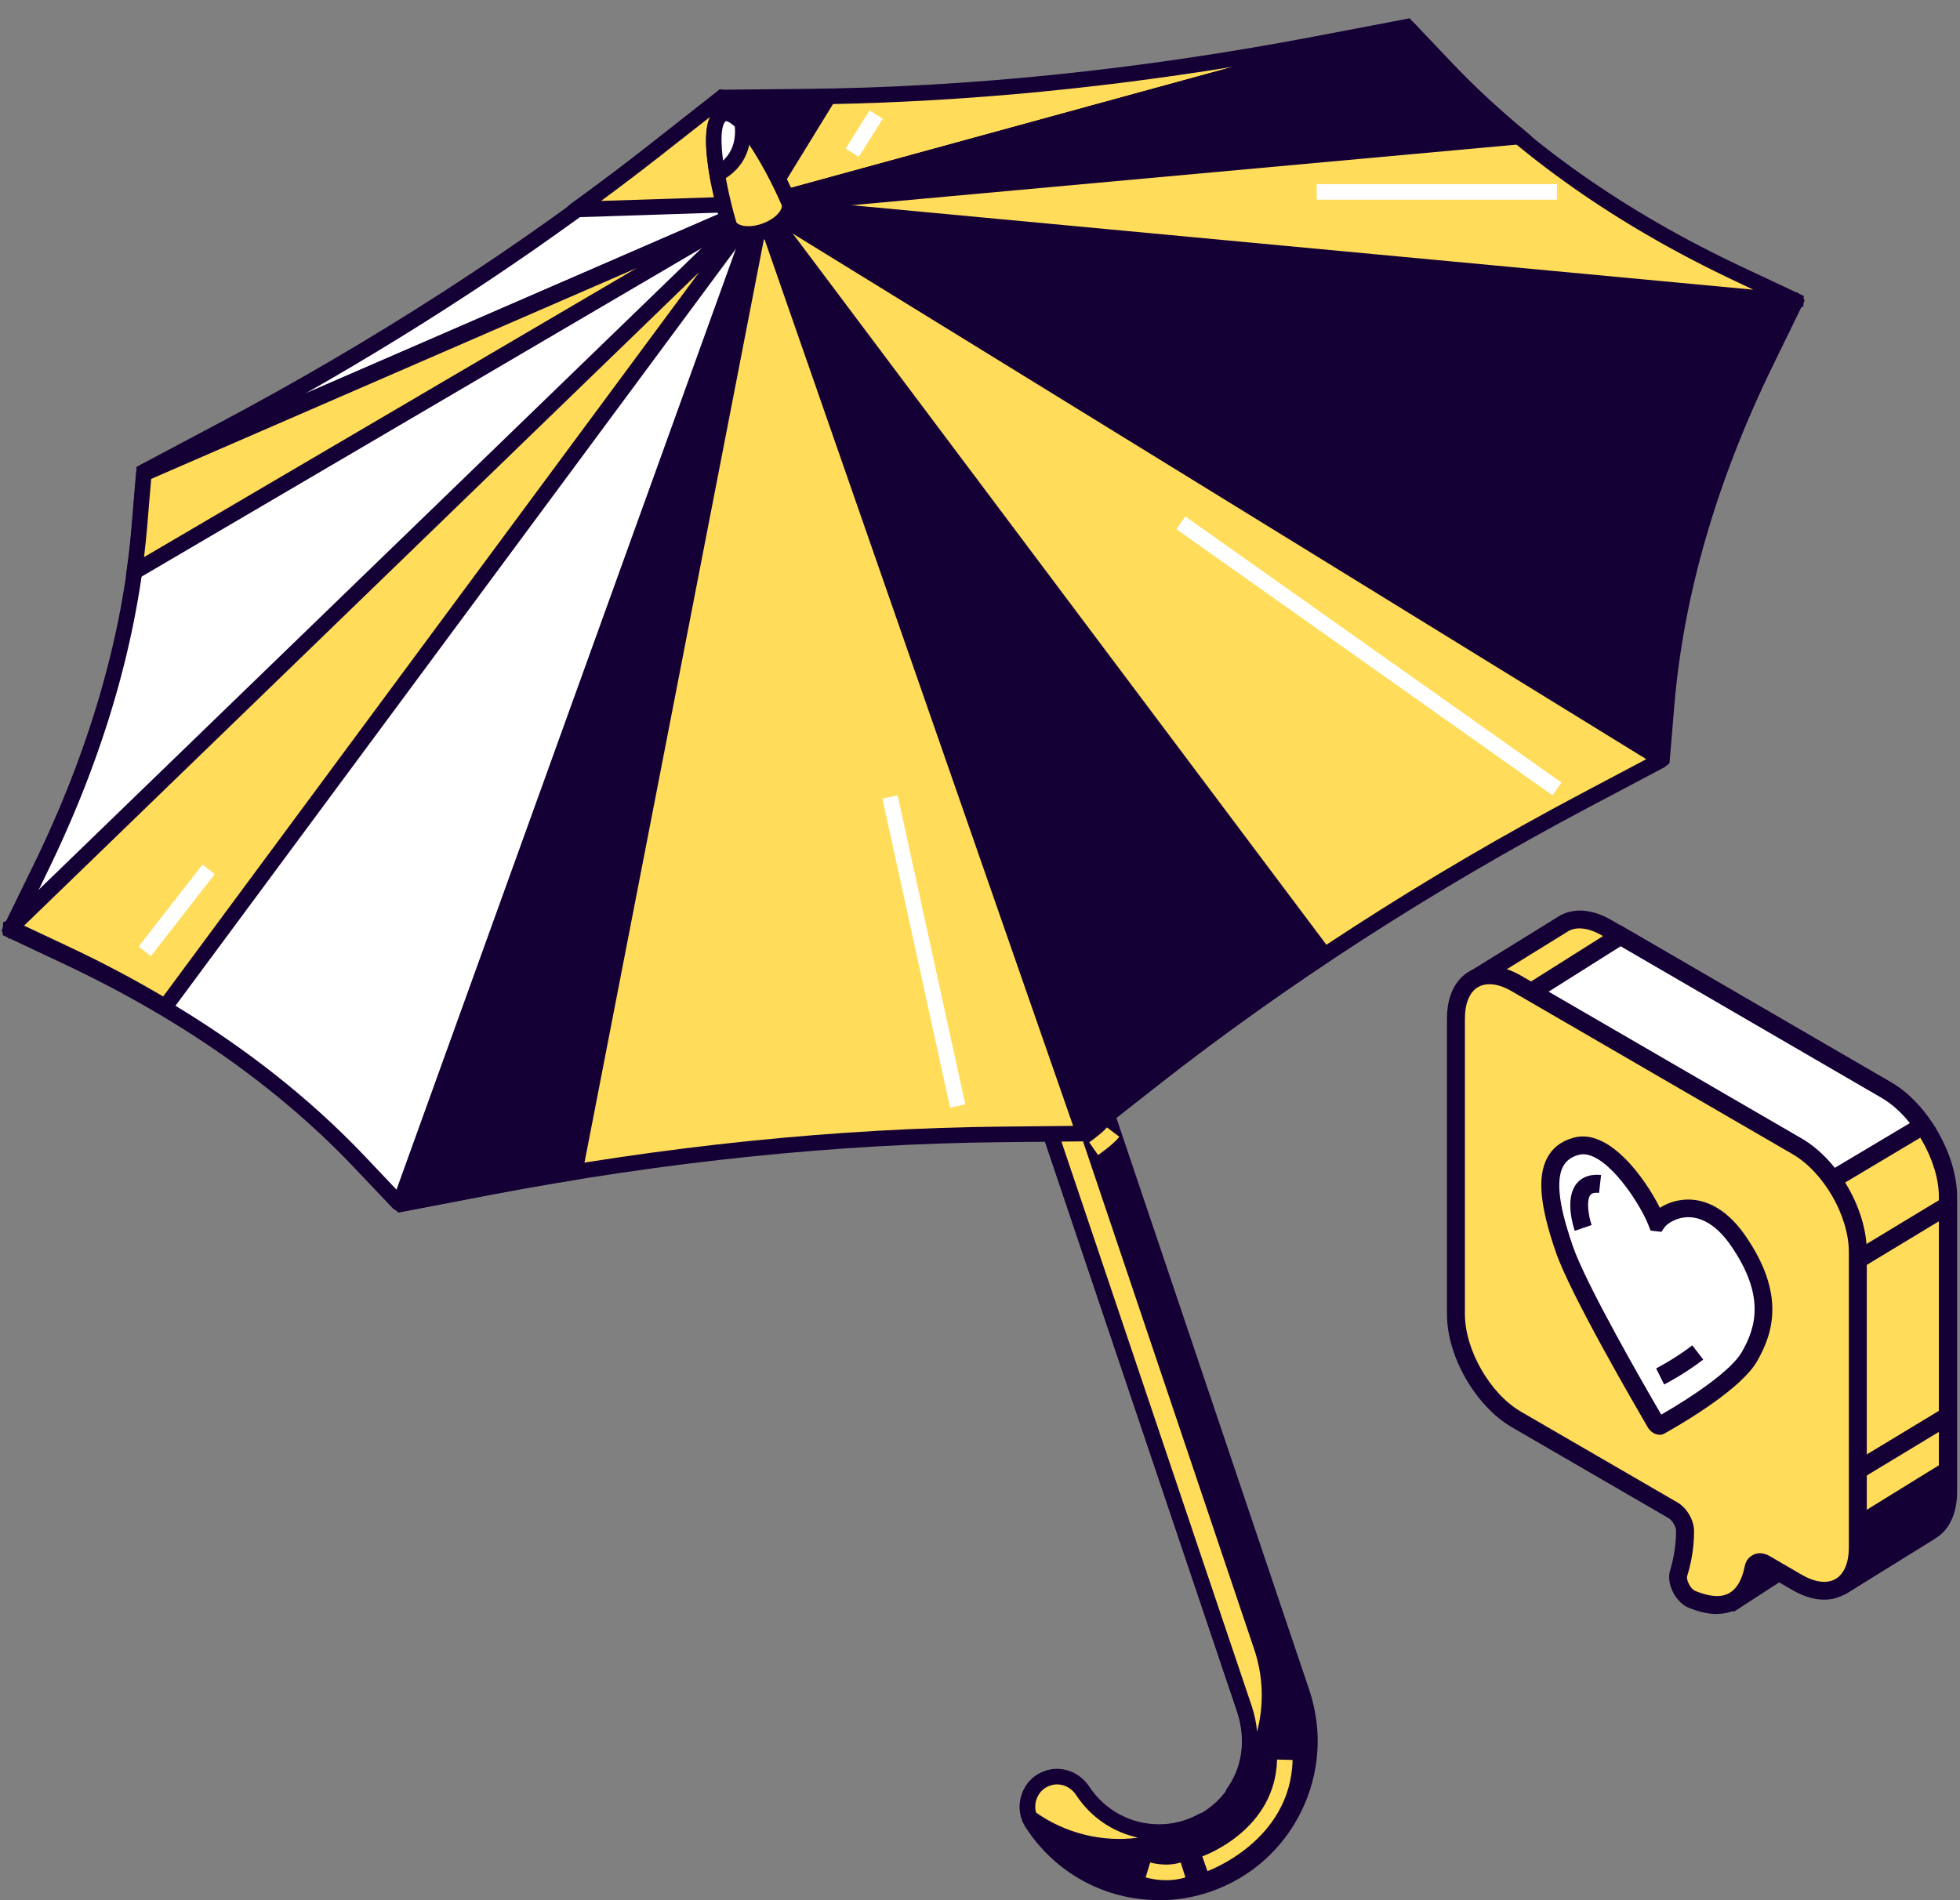 <svg width="99" height="96" viewBox="0 0 99 96" fill="none" xmlns="http://www.w3.org/2000/svg">
<rect x="0" y="0" width="99" height="96" fill="#808080" stroke="none"/>
<g id="content" clip-path="url(#clip0_1309_12409)">
<path id="Vector" d="M58.539 95.603C55.976 95.603 53.55 94.294 52.139 92.116C51.6 91.287 51.989 90.171 52.923 89.849C53.591 89.622 54.3 89.903 54.688 90.492C55.813 92.205 57.987 93.013 60.012 92.322C61.273 91.89 62.268 90.958 62.786 89.718C63.236 88.636 63.222 87.41 62.847 86.3L49.133 45.602L51.989 44.629L65.758 85.478C66.412 87.417 66.276 89.492 65.369 91.328C64.47 93.164 62.909 94.534 60.98 95.192C60.175 95.466 59.35 95.596 58.539 95.596V95.603Z" fill="#150035"/>
<path id="Vector_2" d="M58.541 95.998C55.814 95.998 53.299 94.628 51.813 92.333C51.493 91.833 51.418 91.23 51.615 90.669C51.813 90.107 52.243 89.675 52.801 89.484C53.613 89.21 54.533 89.538 55.024 90.285C56.08 91.888 58.084 92.58 59.891 91.963C61.049 91.566 61.956 90.724 62.433 89.579C62.828 88.634 62.849 87.517 62.481 86.442L48.637 45.367L52.236 44.141L52.358 44.517L66.127 85.366C66.816 87.401 66.673 89.586 65.725 91.518C64.778 93.45 63.135 94.888 61.111 95.58C60.279 95.861 59.42 96.005 58.548 96.005L58.541 95.998ZM53.395 90.169C53.279 90.169 53.163 90.189 53.047 90.223C52.72 90.333 52.461 90.593 52.352 90.922C52.236 91.251 52.283 91.607 52.468 91.902C53.79 93.943 56.114 95.21 58.541 95.21C59.325 95.21 60.102 95.08 60.852 94.827C62.678 94.204 64.158 92.902 65.016 91.162C65.875 89.422 66.005 87.449 65.385 85.613L51.745 45.134L49.632 45.853L63.224 86.182C63.646 87.442 63.626 88.757 63.156 89.881C62.59 91.237 61.52 92.237 60.143 92.703C57.996 93.436 55.623 92.621 54.369 90.717C54.138 90.367 53.776 90.169 53.401 90.169H53.395Z" fill="#150035"/>
<path id="Vector_3" d="M58.942 92.895C59.637 92.662 60.278 92.326 60.864 91.922C60.599 92.08 60.312 92.21 60.012 92.313C57.988 93.005 55.813 92.189 54.689 90.484C54.3 89.894 53.591 89.614 52.923 89.84C52.092 90.121 51.696 91.038 51.996 91.82C53.291 92.772 54.866 93.306 56.502 93.306C57.313 93.306 58.131 93.176 58.942 92.902V92.895Z" fill="#FFDC5A"/>
<path id="Vector_4" d="M56.502 93.696C54.826 93.696 53.142 93.141 51.765 92.134L51.67 92.066L51.629 91.956C51.445 91.477 51.465 90.929 51.683 90.456C51.901 89.983 52.297 89.627 52.794 89.463C53.612 89.182 54.519 89.511 55.017 90.264C56.073 91.867 58.077 92.559 59.883 91.943C60.149 91.853 60.408 91.73 60.66 91.586L61.083 92.251C60.456 92.689 59.774 93.032 59.065 93.278C58.234 93.559 57.375 93.703 56.502 93.703V93.696ZM52.331 91.573C53.824 92.628 55.705 93.087 57.484 92.84C56.237 92.573 55.105 91.826 54.362 90.696C54.062 90.237 53.531 90.045 53.047 90.209C52.754 90.305 52.522 90.518 52.399 90.792C52.283 91.038 52.263 91.312 52.331 91.566V91.573Z" fill="#150035"/>
<path id="Vector_5" d="M63.713 83.181L50.844 45.004L49.119 45.593L62.834 86.291C63.209 87.401 63.229 88.627 62.772 89.71C62.629 90.059 62.438 90.381 62.227 90.676C62.657 90.182 63.025 89.634 63.325 89.038C64.224 87.203 64.361 85.127 63.713 83.188V83.181Z" fill="#FFDC5A"/>
<path id="Vector_6" d="M62.528 90.937L61.915 90.444C62.12 90.163 62.29 89.862 62.419 89.56C62.815 88.615 62.835 87.498 62.467 86.423L48.623 45.347L51.091 44.512L51.213 44.889L64.083 83.066C64.771 85.1 64.628 87.286 63.68 89.218C63.38 89.82 62.992 90.403 62.528 90.944V90.937ZM49.625 45.841L63.217 86.169C63.367 86.608 63.456 87.046 63.496 87.484C63.851 86.121 63.81 84.683 63.346 83.312L50.607 45.505L49.625 45.841Z" fill="#150035"/>
<path id="Vector_7" d="M60.987 94.532L60.728 93.786C60.879 93.731 64.423 92.436 64.505 88.894L65.289 88.915C65.193 93.005 61.028 94.519 60.987 94.532Z" fill="#FFDC5A"/>
<path id="Vector_8" d="M58.901 94.991C58.322 94.991 57.892 94.854 57.865 94.847L58.097 94.094C58.097 94.094 58.881 94.334 59.638 94.094L59.876 94.847C59.535 94.957 59.201 94.991 58.908 94.991H58.901Z" fill="#FFDC5A"/>
<path id="Vector_9" d="M55.465 58.355L55.016 57.711C55.282 57.526 55.759 57.156 55.909 56.957L56.536 57.43C56.27 57.786 55.547 58.3 55.465 58.355Z" fill="#FFDC5A"/>
<path id="Vector_10" d="M7.329 23.808L11.201 21.753C19.142 17.54 26.511 12.785 33.088 7.613L36.469 4.955C36.469 4.955 36.503 4.942 36.503 4.955L38.405 10.312C38.405 10.312 38.405 10.333 38.398 10.333L7.322 23.828C7.322 23.828 7.309 23.814 7.322 23.801L7.329 23.808Z" fill="white"/>
<path id="Vector_11" d="M7.369 24.241L6.973 24.159L6.885 23.597L7.144 23.453L11.015 21.398C18.936 17.199 26.284 12.451 32.848 7.293L36.386 4.512L36.802 4.614L36.877 4.813L38.901 10.52L38.554 10.691L7.369 24.241ZM36.311 5.58L33.325 7.923C27.859 12.218 21.847 16.233 15.419 19.884L37.92 10.108L36.311 5.574V5.58Z" fill="#150035"/>
<path id="Vector_12" d="M36.53 4.922L40.6 4.88C48.95 4.798 57.654 3.908 66.475 2.223L71.007 1.359C71.007 1.359 71.035 1.359 71.028 1.38L38.432 10.313C38.432 10.313 38.411 10.313 38.411 10.299L36.51 4.942C36.51 4.942 36.523 4.922 36.537 4.922H36.53Z" fill="#FFDC5A"/>
<path id="Vector_13" d="M38.173 10.793L38.036 10.423L36.066 4.881L36.305 4.546L36.53 4.532L40.599 4.491C48.922 4.416 57.606 3.518 66.406 1.84L71.218 0.922L71.511 1.422L71.246 1.73L71.137 1.758L38.179 10.793H38.173ZM37.055 5.313L38.663 9.841L62.269 3.374C54.893 4.573 47.62 5.217 40.606 5.279L37.048 5.313H37.055Z" fill="#150035"/>
<path id="Vector_14" d="M7.281 23.865L7.05 26.599C6.579 32.223 4.882 38.059 2.019 43.937L0.547 46.958C0.547 46.958 0.554 46.979 0.574 46.972L38.337 10.397C38.337 10.397 38.337 10.356 38.316 10.37L7.295 23.845C7.295 23.845 7.288 23.858 7.281 23.865Z" fill="white"/>
<path id="Vector_15" d="M0.451 47.422L0.076 47.032L0.185 46.785L1.664 43.757C4.514 37.928 6.19 32.139 6.661 26.563L6.899 23.72L7.036 23.535L7.138 23.48L38.459 9.875L38.848 10.43L38.609 10.683L0.778 47.306L0.451 47.422ZM7.649 24.117L7.438 26.631C6.961 32.31 5.257 38.188 2.366 44.106L1.842 45.189L36.578 11.553L7.649 24.117Z" fill="#150035"/>
<path id="Vector_16" d="M0.539 46.999L3.415 48.355C9.318 51.136 14.281 54.623 18.159 58.713L20.136 60.795C20.136 60.795 20.177 60.788 20.204 60.782L38.363 10.411C38.363 10.411 38.349 10.376 38.336 10.39L0.553 46.971C0.553 46.971 0.525 46.992 0.539 46.999Z" fill="white"/>
<path id="Vector_17" d="M20.075 61.206L19.857 61.062L17.88 58.98C14.035 54.924 9.114 51.472 3.252 48.711L0.137 47.245L0.157 46.697L0.341 46.628L38.288 9.883L38.833 10.225L38.738 10.54L20.504 61.117L20.075 61.213V61.206ZM1.214 46.875L3.586 47.992C9.537 50.794 14.533 54.308 18.445 58.432L20.027 60.103L37.45 11.794L1.214 46.875Z" fill="#150035"/>
<path id="Vector_18" d="M83.959 38.31L84.184 35.597C84.654 29.973 86.352 24.137 89.215 18.259L90.687 15.238C90.687 15.238 90.68 15.217 90.66 15.224L38.48 10.34C38.48 10.34 38.453 10.36 38.467 10.374L83.884 38.344C83.884 38.344 83.918 38.324 83.945 38.31H83.959Z" fill="#150035"/>
<path id="Vector_19" d="M83.877 38.797L38.01 10.546L38.194 9.93L38.521 9.943L90.618 14.821L90.789 14.766L91.157 15.17L89.569 18.431C86.72 24.261 85.043 30.049 84.572 35.626L84.327 38.558L83.87 38.791L83.877 38.797ZM40.062 10.882L83.618 37.708L83.795 35.564C84.272 29.885 85.977 24.007 88.867 18.088L90.094 15.568L40.055 10.882H40.062Z" fill="#150035"/>
<path id="Vector_20" d="M90.699 15.196L87.823 13.84C81.92 11.059 76.957 7.572 73.079 3.482L71.095 1.386C71.095 1.386 71.082 1.386 71.068 1.379L38.527 10.298C38.527 10.298 38.506 10.332 38.527 10.332L90.686 15.217C90.686 15.217 90.713 15.196 90.699 15.189V15.196Z" fill="#FFDC5A"/>
<path id="Vector_21" d="M90.734 15.623L38.166 10.697L38.098 10.019L38.425 9.916L71.062 0.977L71.273 1.031L71.375 1.12L73.366 3.217C77.21 7.272 82.131 10.732 87.993 13.485L91.109 14.951L91.088 15.486L90.74 15.616L90.734 15.623ZM40.613 10.142L88.566 14.636L87.653 14.205C81.709 11.403 76.706 7.889 72.793 3.765L70.959 1.826L40.62 10.142H40.613Z" fill="#150035"/>
<path id="Vector_22" d="M83.898 38.407L80.053 40.442C72.112 44.655 64.744 49.409 58.166 54.581L54.785 57.239C54.785 57.239 54.751 57.252 54.751 57.239L38.44 10.389C38.44 10.389 38.453 10.361 38.467 10.368L83.905 38.345C83.905 38.345 83.905 38.373 83.905 38.407H83.898Z" fill="#FFDC5A"/>
<path id="Vector_23" d="M54.866 57.679L54.45 57.569L54.375 57.378L37.975 10.261L38.404 9.891L38.663 10.034L84.299 38.135L84.285 38.594L84.081 38.758L80.236 40.793C72.316 44.992 64.967 49.739 58.403 54.898L54.859 57.686L54.866 57.679ZM39.154 11.254L54.941 56.617L57.919 54.275C64.518 49.089 71.9 44.321 79.868 40.094L83.153 38.354L39.154 11.254Z" fill="#150035"/>
<path id="Vector_24" d="M54.715 57.274L50.646 57.315C42.296 57.397 33.592 58.288 24.771 59.973L20.265 60.83C20.265 60.83 20.252 60.809 20.225 60.788L38.404 10.397C38.404 10.397 38.431 10.383 38.438 10.397L54.749 57.254C54.749 57.254 54.736 57.274 54.722 57.274H54.715Z" fill="#FFDC5A"/>
<path id="Vector_25" d="M20.123 61.26L19.789 60.862L19.864 60.65L38.132 9.998L38.698 9.984L38.807 10.258L55.187 57.307L54.948 57.65L54.723 57.663L50.654 57.704C42.331 57.78 33.647 58.677 24.847 60.355L20.123 61.26ZM38.418 11.519L20.818 60.321L24.704 59.581C33.544 57.889 42.276 56.999 50.647 56.917L54.205 56.882L38.418 11.519Z" fill="#150035"/>
<path id="Vector_26" d="M54.791 57.186C54.791 57.186 54.818 57.193 54.825 57.186L58.206 54.528C60.967 52.363 63.864 50.274 66.883 48.26V48.246L38.514 10.418L54.791 57.186Z" fill="#150035"/>
<path id="Vector_27" d="M54.914 57.617L54.498 57.514L54.423 57.316L37.315 8.164L67.327 48.17L67.231 48.499L67.109 48.588C64.048 50.63 61.138 52.733 58.452 54.843L54.914 57.624V57.617ZM39.714 12.678L54.989 56.562L57.975 54.219C60.572 52.178 63.387 50.143 66.339 48.157L39.714 12.678Z" fill="#150035"/>
<path id="Vector_28" d="M76.746 6.89C75.437 5.8 74.204 4.67 73.079 3.478L71.095 1.382C71.095 1.382 71.082 1.382 71.068 1.375L38.527 10.294C38.527 10.294 38.506 10.329 38.527 10.329L38.779 10.349L76.739 6.89H76.746Z" fill="#150035"/>
<path id="Vector_29" d="M38.779 10.754L38.166 10.699L38.098 10.021L38.425 9.918L71.062 0.965L71.273 1.02L71.375 1.109L73.366 3.205C74.436 4.328 75.656 5.466 76.999 6.582L77.38 6.904L76.883 7.281L38.779 10.754ZM70.959 1.814L42.474 9.624L75.785 6.589C74.695 5.651 73.693 4.698 72.8 3.753L70.966 1.814H70.959Z" fill="#150035"/>
<path id="Vector_30" d="M38.439 10.389C38.439 10.389 38.412 10.375 38.405 10.389L20.232 60.781C20.232 60.781 20.246 60.801 20.273 60.822L24.779 59.965C26.197 59.691 27.615 59.452 29.026 59.219L38.487 10.526L38.439 10.389Z" fill="#150035"/>
<path id="Vector_31" d="M20.123 61.252L19.83 60.903L19.871 60.642L38.132 9.99L38.698 9.977L38.895 10.49L38.875 10.593L29.4 59.368L29.25 59.567L29.093 59.601C27.471 59.861 26.128 60.101 24.861 60.341L20.137 61.245L20.123 61.252ZM37.294 14.642L20.825 60.32L24.711 59.58C25.917 59.347 27.192 59.128 28.705 58.882L37.3 14.649L37.294 14.642Z" fill="#150035"/>
<path id="Vector_32" d="M41.833 4.902C41.424 4.909 41.008 4.923 40.599 4.93L36.53 4.971C36.53 4.971 36.496 4.985 36.503 4.991L38.405 10.348C38.405 10.348 38.418 10.362 38.425 10.362L38.493 10.342L41.833 4.902Z" fill="#150035"/>
<path id="Vector_33" d="M38.173 10.835L38.036 10.472L36.066 4.93L36.298 4.587L36.53 4.567L40.599 4.525C40.845 4.525 41.09 4.519 41.336 4.512L42.549 4.484L38.752 10.67L38.179 10.828L38.173 10.835ZM37.048 5.354L38.534 9.526L41.124 5.306C40.954 5.306 40.776 5.313 40.606 5.313L37.048 5.348V5.354Z" fill="#150035"/>
<path id="Vector_34" d="M38.363 10.273C38.315 10.315 38.233 10.39 38.111 10.493L0.553 46.855C0.553 46.855 0.525 46.875 0.539 46.882L3.415 48.238C5.133 49.047 6.762 49.924 8.316 50.849H8.337L38.363 10.287V10.273Z" fill="#FFDC5A"/>
<path id="Vector_35" d="M8.541 51.247H8.235L8.119 51.192C6.517 50.233 4.874 49.363 3.252 48.596L0.137 47.13L0.157 46.595L0.334 46.52L37.838 10.213L38.363 9.754L38.758 10.096V10.425L38.683 10.528L8.541 51.247ZM1.221 46.767L3.593 47.883C5.147 48.616 6.708 49.438 8.241 50.343L35.323 13.741L1.214 46.767H1.221Z" fill="#150035"/>
<path id="Vector_36" d="M7.261 23.944L7.03 26.678C6.968 27.411 6.886 28.15 6.777 28.89L37.976 10.586L7.275 23.924C7.275 23.924 7.268 23.937 7.261 23.944Z" fill="#FFDC5A"/>
<path id="Vector_37" d="M6.763 29.36L6.361 29.072L6.395 28.832C6.504 28.072 6.586 27.339 6.641 26.64L6.879 23.797L6.941 23.708L7.261 23.941L6.948 23.701L7.009 23.612L7.118 23.558L37.819 10.227L38.173 10.932L6.763 29.36ZM7.636 24.195L7.425 26.709C7.384 27.174 7.336 27.654 7.275 28.147L32.161 13.542L7.636 24.195Z" fill="#150035"/>
<path id="Vector_38" d="M36.476 4.956C36.476 4.956 36.449 4.949 36.442 4.956L33.061 7.614C31.779 8.621 30.464 9.608 29.121 10.58L38.337 10.293V10.21L36.476 4.956Z" fill="#FFDC5A"/>
<path id="Vector_39" d="M28.828 10.993L28.664 10.431L28.882 10.26C30.368 9.178 31.657 8.212 32.808 7.301L36.346 4.52L36.762 4.622L36.837 4.821L38.732 10.157L38.677 10.664L28.814 10.986L28.828 10.993ZM36.278 5.581L33.292 7.924C32.399 8.623 31.438 9.356 30.361 10.151L37.819 9.911L36.278 5.581Z" fill="#150035"/>
<path id="Vector_40" d="M45.338 40.178L44.572 40.348L47.991 55.963L48.757 55.794L45.338 40.178Z" fill="white"/>
<path id="Vector_41" d="M59.869 26.09L59.418 26.734L78.418 40.179L78.869 39.535L59.869 26.09Z" fill="white"/>
<path id="Vector_42" d="M78.641 9.301H66.508V10.089H78.641V9.301Z" fill="white"/>
<path id="Vector_43" d="M10.23 43.677L7.004 47.82L7.621 48.306L10.847 44.162L10.23 43.677Z" fill="white"/>
<path id="Vector_44" d="M43.925 5.578L42.715 7.508L43.378 7.928L44.589 5.998L43.925 5.578Z" fill="white"/>
<path id="Vector_45" d="M36.523 5.757C35.316 6.196 36.823 11.334 36.823 11.334C36.905 11.559 37.136 11.731 37.491 11.793C38.206 11.923 39.168 11.566 39.638 11.005C39.87 10.724 39.938 10.443 39.856 10.217C39.856 10.217 37.722 5.312 36.523 5.75V5.757Z" fill="#FFDC5A"/>
<path id="Vector_46" d="M37.797 12.216C37.668 12.216 37.545 12.203 37.422 12.182C36.938 12.1 36.584 11.839 36.454 11.47C35.964 9.798 34.989 5.9 36.386 5.393C37.79 4.879 39.535 8.497 40.217 10.072C40.36 10.463 40.251 10.894 39.938 11.271C39.46 11.846 38.574 12.223 37.797 12.223V12.216ZM36.652 6.133C36.209 6.298 36.475 8.771 37.191 11.223C37.218 11.291 37.361 11.374 37.552 11.408C38.131 11.511 38.949 11.216 39.331 10.757C39.46 10.6 39.515 10.456 39.481 10.36C38.472 8.038 37.075 5.976 36.645 6.133H36.652Z" fill="#150035"/>
<path id="Vector_47" d="M37.492 6.216C37.144 5.853 36.803 5.655 36.517 5.757C35.904 5.984 35.992 7.415 36.224 8.772C36.231 8.772 37.744 8.183 37.485 6.21L37.492 6.216Z" fill="white"/>
<path id="Vector_48" d="M35.923 9.313L35.841 8.847C35.48 6.758 35.657 5.662 36.387 5.394C36.803 5.244 37.273 5.429 37.777 5.949L37.866 6.045L37.88 6.175C38.173 8.443 36.38 9.149 36.366 9.155L35.923 9.32V9.313ZM36.68 6.127C36.68 6.127 36.659 6.127 36.653 6.127C36.653 6.127 36.285 6.319 36.523 8.114C36.837 7.826 37.191 7.299 37.116 6.395C36.884 6.182 36.741 6.121 36.68 6.121V6.127Z" fill="#150035"/>
<path id="Vector_49" d="M87.66 80.846L92.2 77.9C92.2 77.9 92.207 77.873 92.193 77.873L87.653 77.688C87.653 77.688 87.647 77.688 87.64 77.688L87.095 78.194C87.095 78.194 87.095 78.194 87.095 78.201L86.699 79.77C86.699 79.77 86.699 79.777 86.699 79.784L87.64 80.846C87.64 80.846 87.653 80.852 87.66 80.846Z" fill="#150035"/>
<path id="Vector_50" d="M87.578 81.437L87.299 81.142L86.201 79.902L86.256 79.656L86.671 77.998L86.787 77.854L87.469 77.231H87.653L92.534 77.429L92.724 78.073L92.445 78.272L87.571 81.43L87.578 81.437ZM87.196 79.656L87.728 80.258L90.795 78.272L87.817 78.148L87.496 78.443L87.189 79.656H87.196Z" fill="#150035"/>
<path id="Vector_51" d="M95.308 55.08L81.15 46.866C80.346 46.4 79.609 46.339 79.064 46.613L74.436 49.476C74.436 49.476 74.402 49.517 74.415 49.538C74.62 49.969 76.542 54.011 76.719 54.758C76.794 55.073 77.394 58.162 78.089 61.759C78.089 61.759 78.089 61.759 78.089 61.766V63.567C78.089 64.581 78.457 65.698 79.037 66.684C79.037 66.684 79.037 66.691 79.037 66.698C79.759 70.452 80.38 73.651 80.393 73.733L86.896 75.932H87.353C87.353 75.932 87.38 75.884 87.373 75.864L87.019 74.85C87.019 74.85 87.019 74.85 87.019 74.843C86.923 74.357 86.855 73.816 86.821 73.274L92.929 80.104C92.929 80.104 92.969 80.125 92.99 80.111L97.455 77.337C97.455 77.337 97.502 77.309 97.523 77.296C98.048 76.96 98.375 76.289 98.375 75.336V60.437C98.375 58.464 96.984 56.053 95.287 55.066L95.308 55.08Z" fill="#FFDC5A"/>
<path id="Vector_52" d="M92.984 80.587C92.847 80.587 92.711 80.532 92.609 80.422L87.456 74.661C87.456 74.661 87.469 74.723 87.476 74.75L87.817 75.73C87.899 75.956 87.803 76.209 87.599 76.333L87.496 76.394L86.842 76.408L80.046 74.106L79.958 73.832L78.615 66.865C77.981 65.776 77.64 64.612 77.64 63.577V61.81C76.597 56.411 76.325 55.055 76.277 54.87C76.154 54.336 74.852 51.514 74.007 49.746C73.898 49.513 73.98 49.232 74.205 49.095L78.833 46.232C79.576 45.855 80.469 45.951 81.382 46.478L95.54 54.692C97.367 55.754 98.853 58.337 98.853 60.46V75.36C98.853 76.435 98.478 77.271 97.789 77.703C97.748 77.73 97.721 77.744 97.694 77.764L93.256 80.518C93.174 80.573 93.086 80.594 92.99 80.594L92.984 80.587ZM86.311 72.017L93.052 79.559L97.23 76.963L97.523 77.319L97.292 76.928C97.707 76.668 97.932 76.106 97.932 75.353V60.453C97.932 58.652 96.624 56.377 95.07 55.473L80.912 47.259C80.271 46.889 79.685 46.807 79.255 47.02L74.968 49.671C75.527 50.856 76.979 53.945 77.142 54.651C77.211 54.932 77.674 57.288 78.519 61.666V61.755L78.526 63.57C78.526 64.454 78.847 65.509 79.412 66.454L79.474 66.605L80.782 73.401L86.733 75.415L86.563 74.956V74.942C86.467 74.394 86.399 73.825 86.365 73.311L86.297 72.024L86.311 72.017Z" fill="#150035"/>
<path id="Vector_53" d="M95.295 55.083L81.853 47.273L75.18 51.48L89.555 59.132L92.541 59.604L97.135 56.864C96.617 56.117 95.983 55.48 95.295 55.083Z" fill="white"/>
<path id="Vector_54" d="M92.629 60.083L89.344 59.535L74.279 51.513L81.846 46.738L95.519 54.685C96.242 55.103 96.93 55.767 97.503 56.603L97.782 57.007L92.629 60.083ZM89.698 58.699L92.445 59.138L96.467 56.74C96.037 56.199 95.553 55.767 95.062 55.479L81.859 47.807L76.079 51.451L89.691 58.699H89.698Z" fill="#150035"/>
<path id="Vector_55" d="M98.223 60.462L93.627 63.242L94.094 64.023L98.691 61.243L98.223 60.462Z" fill="#150035"/>
<path id="Vector_56" d="M98.092 71.181L93.496 73.961L93.964 74.742L98.56 71.962L98.092 71.181Z" fill="#150035"/>
<path id="Vector_57" d="M76.598 49.689L90.782 57.916C92.473 58.896 93.843 61.28 93.843 63.246V78.173C93.843 80.132 92.473 80.927 90.782 79.947L89.167 79.009C88.874 78.838 88.629 78.933 88.567 79.228C88.39 80.125 87.756 81.749 85.459 80.797C85.009 80.612 84.655 79.913 84.784 79.488C84.948 78.975 85.105 78.235 85.111 77.365C85.111 76.974 84.832 76.495 84.498 76.303L76.598 71.72C74.907 70.74 73.537 68.356 73.537 66.39V51.463C73.537 49.504 74.907 48.709 76.598 49.689Z" fill="#FFDC5A"/>
<path id="Vector_58" d="M86.719 81.543C86.282 81.543 85.805 81.434 85.287 81.221C84.626 80.947 84.156 80.002 84.353 79.351C84.49 78.906 84.653 78.207 84.66 77.358C84.66 77.138 84.469 76.803 84.272 76.693L76.371 72.11C74.531 71.041 73.086 68.527 73.086 66.39V51.463C73.086 50.346 73.488 49.497 74.211 49.079C74.933 48.661 75.867 48.737 76.828 49.291L91.006 57.519C92.847 58.587 94.292 61.102 94.292 63.239V78.166C94.292 79.283 93.889 80.132 93.167 80.55C92.444 80.968 91.511 80.892 90.549 80.338L88.982 79.426C88.832 80.077 88.505 80.879 87.748 81.29C87.441 81.454 87.094 81.536 86.712 81.536L86.719 81.543ZM75.233 49.723C75.022 49.723 74.824 49.771 74.66 49.867C74.231 50.12 73.993 50.682 73.993 51.463V66.39C73.993 68.205 75.267 70.418 76.828 71.322L84.728 75.905C85.212 76.186 85.573 76.816 85.567 77.364C85.567 78.323 85.376 79.125 85.219 79.625C85.158 79.81 85.389 80.283 85.635 80.379C86.351 80.673 86.923 80.714 87.325 80.495C87.85 80.214 88.048 79.529 88.123 79.146C88.177 78.865 88.334 78.652 88.573 78.543C88.818 78.426 89.111 78.454 89.391 78.618L91.006 79.557C91.674 79.947 92.288 80.022 92.717 79.769C93.147 79.516 93.385 78.954 93.385 78.173V63.246C93.385 61.43 92.11 59.218 90.549 58.313L76.371 50.086C75.962 49.846 75.574 49.723 75.233 49.723Z" fill="#150035"/>
<path id="Vector_59" d="M98.396 73.742L93.857 76.544V78.558L93.57 79.777L97.544 77.304L98.321 76.318L98.451 75.181L98.396 73.742Z" fill="#150035"/>
<path id="Vector_60" d="M87.783 62.651C86.065 60.171 84.129 61.137 83.7 61.753C83.7 61.753 83.693 61.753 83.686 61.753C83.257 60.643 81.321 57.431 79.603 57.917C77.803 58.424 78.144 60.596 79.023 63.137C79.739 65.199 82.936 70.713 83.611 71.871C83.679 71.995 83.795 72.056 83.863 72.022C84.681 71.563 87.605 69.857 88.355 68.556C89.234 67.035 89.575 65.267 87.776 62.664L87.783 62.651Z" fill="white"/>
<path id="Vector_61" d="M83.822 72.482C83.597 72.482 83.365 72.345 83.222 72.098C82.581 70.995 79.323 65.392 78.594 63.282C77.782 60.939 77.646 59.473 78.137 58.521C78.403 58 78.853 57.651 79.473 57.48C81.272 56.973 83.092 59.528 83.842 61.021C84.21 60.782 84.708 60.603 85.274 60.603C86.01 60.603 87.107 60.919 88.143 62.405C90.215 65.392 89.547 67.385 88.743 68.783C87.959 70.139 85.219 71.776 84.081 72.42C83.999 72.468 83.903 72.489 83.815 72.489L83.822 72.482ZM79.964 58.315C79.882 58.315 79.807 58.329 79.725 58.35C79.35 58.452 79.098 58.651 78.948 58.939C78.464 59.864 79.009 61.693 79.452 62.98C80.127 64.926 83.092 70.071 83.91 71.468C85.58 70.509 87.448 69.221 87.973 68.317C88.689 67.077 89.186 65.467 87.414 62.912C86.773 61.987 86.037 61.501 85.287 61.494C84.647 61.494 84.19 61.843 84.074 62.008L83.917 62.234L83.372 62.172L83.27 61.912C82.833 60.788 81.211 58.315 79.964 58.315Z" fill="#150035"/>
<path id="Vector_62" d="M79.542 62.185C79.453 61.918 79.031 60.554 79.63 59.801C79.821 59.561 80.189 59.294 80.871 59.362L80.769 60.267C80.441 60.233 80.36 60.335 80.332 60.37C80.114 60.644 80.237 61.438 80.394 61.89L79.535 62.185H79.542Z" fill="#150035"/>
<path id="Vector_63" d="M83.856 69.537C83.856 69.537 84.796 69.064 85.757 68.324L83.856 69.537Z" fill="#FFDC5A"/>
<path id="Vector_64" d="M84.055 69.948L83.652 69.133C83.652 69.133 84.566 68.668 85.479 67.969L86.031 68.688C85.05 69.442 84.102 69.921 84.061 69.942L84.055 69.948Z" fill="#150035"/>
</g>
<defs>
<clipPath id="clip0_1309_12409">
<rect width="98.769" height="95.077" fill="white" transform="translate(0.076 0.922)"/>
</clipPath>
</defs>
</svg>
